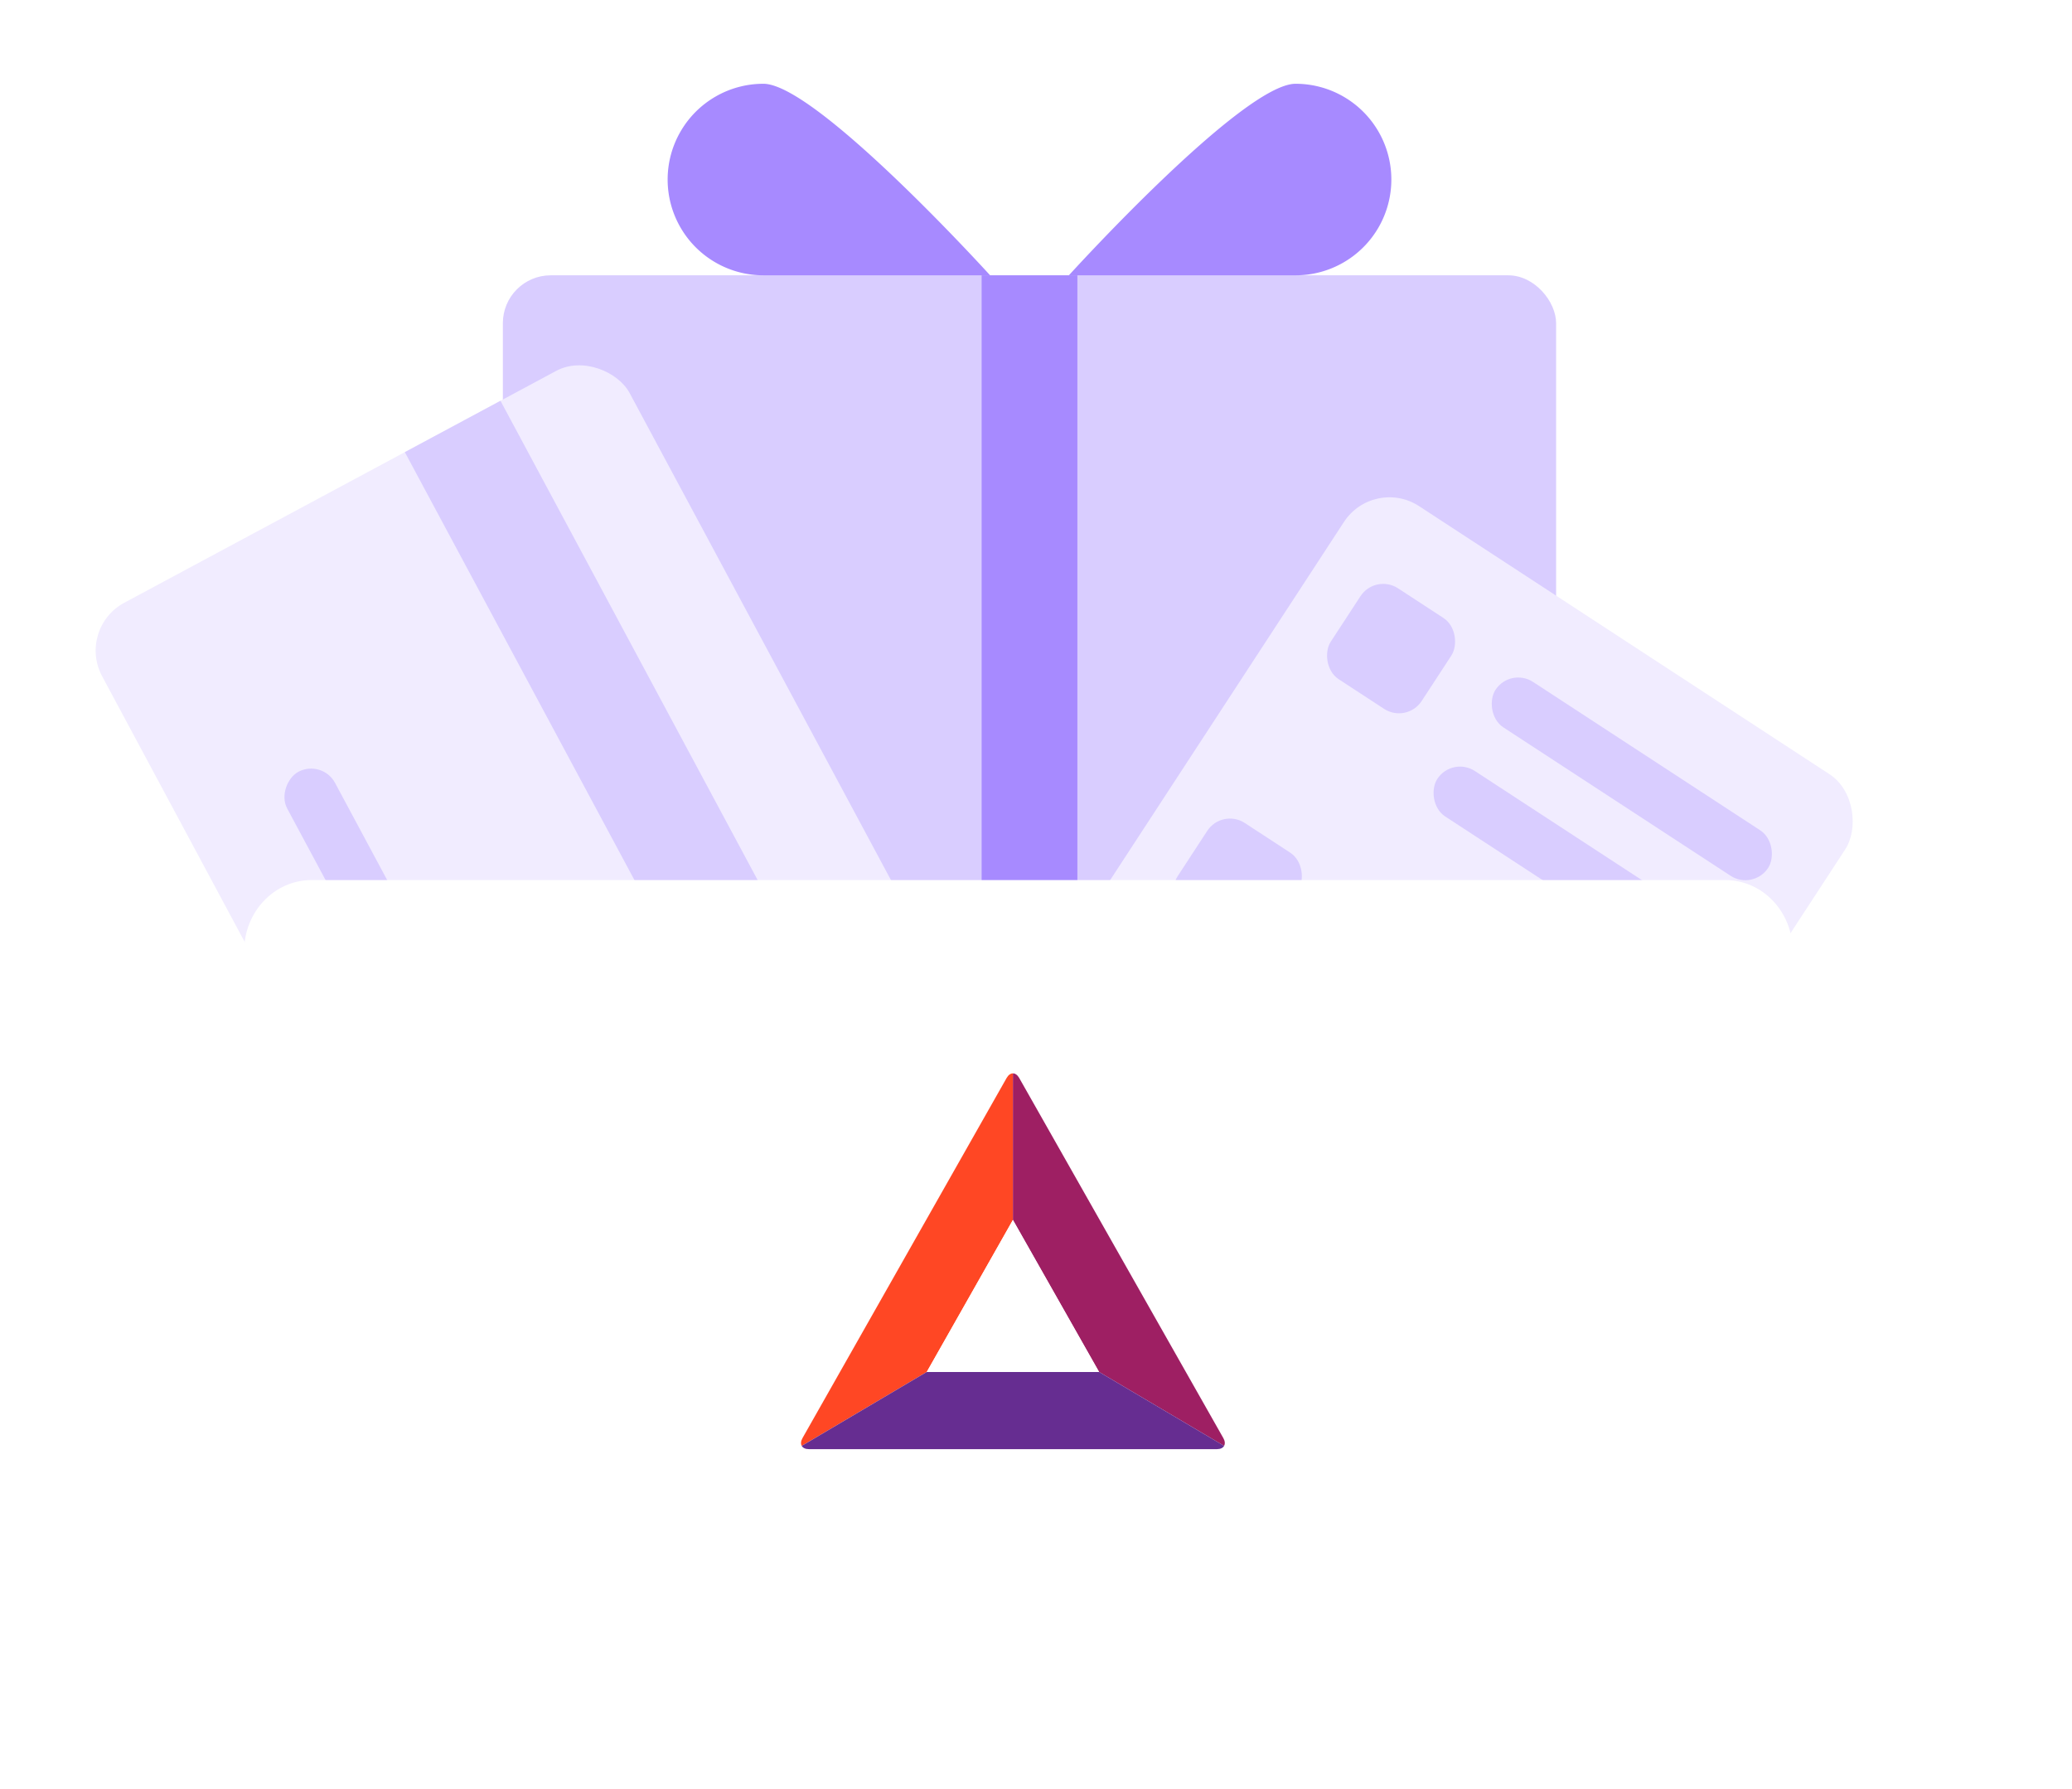<svg fill="none" xmlns="http://www.w3.org/2000/svg" viewBox="0 0 190 164" height="164">
  <rect x="46.111" y="25.239" width="96.583" height="96.583" rx="4.39" fill="#D9CDFF"/>
  <path d="M90.792 25.24h-20.79a8.78 8.78 0 010-17.56c4.85 0 20.79 17.56 20.79 17.56zM98.015 25.24h20.79a8.78 8.78 0 000-17.56c-4.85 0-20.79 17.56-20.79 17.56z" fill="#A78AFF"/>
  <path fill="#A78AFF" d="M90.015 25.239h8.78v96.583h-8.78z"/>
  <rect x="125.962" y="43.68" width="54.899" height="90.666" rx="4.977" transform="rotate(33.145 125.962 43.68)" fill="#F1ECFF"/>
  <rect x="126.114" y="52.573" width="9.953" height="9.953" rx="2.488" transform="rotate(33.145 126.114 52.573)" fill="#D9CDFF"/>
  <rect x="138.496" y="61.156" width="29.859" height="4.977" rx="2.488" transform="rotate(33.145 138.496 61.156)" fill="#D9CDFF"/>
  <rect x="133.161" y="69.323" width="29.859" height="4.977" rx="2.488" transform="rotate(33.145 133.161 69.323)" fill="#D9CDFF"/>
  <rect x="112.063" y="74.088" width="9.953" height="9.953" rx="2.488" transform="rotate(33.145 112.063 74.088)" fill="#D9CDFF"/>
  <rect x="124.446" y="82.669" width="29.859" height="4.977" rx="2.488" transform="rotate(33.145 124.446 82.67)" fill="#D9CDFF"/>
  <rect x="119.111" y="90.838" width="29.859" height="4.977" rx="2.488" transform="rotate(33.145 119.111 90.838)" fill="#D9CDFF"/>
  <rect x="98.26" y="111.536" width="54.899" height="90.666" rx="4.977" transform="rotate(151.777 98.26 111.536)" fill="#F1ECFF"/>
  <rect x="29.548" y="69.582" width="29.859" height="4.977" rx="2.488" transform="rotate(61.777 29.548 69.582)" fill="#D9CDFF"/>
  <path fill="#D9CDFF" d="M45.893 36.743l42.877 79.889-8.77 4.706L37.123 41.45z"/>
  <g filter="url(#filter0_d)">
    <path d="M158.209 80.68H28.569c-3.413 0-6.18 2.912-6.18 6.504 0 0 14.847 57.4 14.847 60.992 0 3.592 2.767 6.504 6.18 6.504h96.456c3.413 0 6.18-2.912 6.18-6.504l18.337-60.992c0-3.592-2.767-6.504-6.18-6.504z" fill="#fff"/>
  </g>
  <path d="M61.595 97.611c.923 0 1.675.284 2.256.851.594.554.89 1.326.89 2.316 0 .989-.296 1.768-.89 2.335-.58.554-1.333.831-2.256.831-.924 0-1.683-.277-2.276-.831-.581-.567-.871-1.346-.871-2.335 0-.99.29-1.762.87-2.316.594-.567 1.353-.85 2.277-.85zm8.945.178l-7.778 14.013h-2.691l7.778-14.013h2.691zm-10.212 2.989c0 .448.112.811.336 1.088.225.264.528.396.91.396.383 0 .694-.132.931-.396.237-.277.356-.64.356-1.088 0-.449-.118-.805-.356-1.069a1.167 1.167 0 00-.93-.416c-.383 0-.686.139-.91.416-.225.264-.337.62-.337 1.069zm8.708 4.869c.924 0 1.676.283 2.257.851.58.554.87 1.326.87 2.315 0 .99-.29 1.768-.87 2.336-.581.554-1.333.831-2.257.831-.923 0-1.682-.277-2.276-.831-.58-.568-.87-1.346-.87-2.336 0-.989.29-1.761.87-2.315.594-.568 1.353-.851 2.276-.851zm-1.266 3.166c0 .462.112.831.336 1.109.224.263.528.395.91.395.383 0 .693-.132.93-.395.238-.278.357-.647.357-1.109 0-.448-.119-.811-.356-1.088a1.167 1.167 0 00-.93-.416c-.383 0-.687.139-.911.416-.224.264-.336.626-.336 1.088z" fill="#fff"/>
  <path fill-rule="evenodd" clip-rule="evenodd" d="M73.518 132.552l11.463-6.776 7.902-13.937V98.403c-.209 0-.417.14-.575.418l-9.36 16.508-9.36 16.508c-.158.278-.173.531-.07.715z" fill="#FF4724"/>
  <path fill-rule="evenodd" clip-rule="evenodd" d="M92.883 98.403v13.436l7.902 13.937 11.462 6.776c.104-.184.089-.437-.069-.715l-9.36-16.508-9.36-16.508c-.159-.279-.367-.418-.575-.418z" fill="#9E1F63"/>
  <path fill-rule="evenodd" clip-rule="evenodd" d="M112.248 132.552l-11.462-6.776H84.981l-11.462 6.776c.103.184.325.299.641.299h37.446c.316 0 .538-.115.642-.299z" fill="#662D91"/>
  <path fill-rule="evenodd" clip-rule="evenodd" d="M84.98 125.776h15.805l-7.902-13.937-7.902 13.937z" fill="#fff"/>
  <defs>
    <filter id="filter0_d" x="13.592" y="71.884" width="159.593" height="91.593" filterUnits="userSpaceOnUse" color-interpolation-filters="sRGB">
      <feFlood flood-opacity="0" result="BackgroundImageFix"/>
      <feColorMatrix in="SourceAlpha" type="matrix" values="0 0 0 0 0 0 0 0 0 0 0 0 0 0 0 0 0 0 127 0"/>
      <feOffset/>
      <feGaussianBlur stdDeviation="4.398"/>
      <feColorMatrix type="matrix" values="0 0 0 0 0.62 0 0 0 0 0.624 0 0 0 0 0.671 0 0 0 0.24 0"/>
      <feBlend mode="normal" in2="BackgroundImageFix" result="effect1_dropShadow"/>
      <feBlend mode="normal" in="SourceGraphic" in2="effect1_dropShadow" result="shape"/>
    </filter>
  </defs>
</svg>
